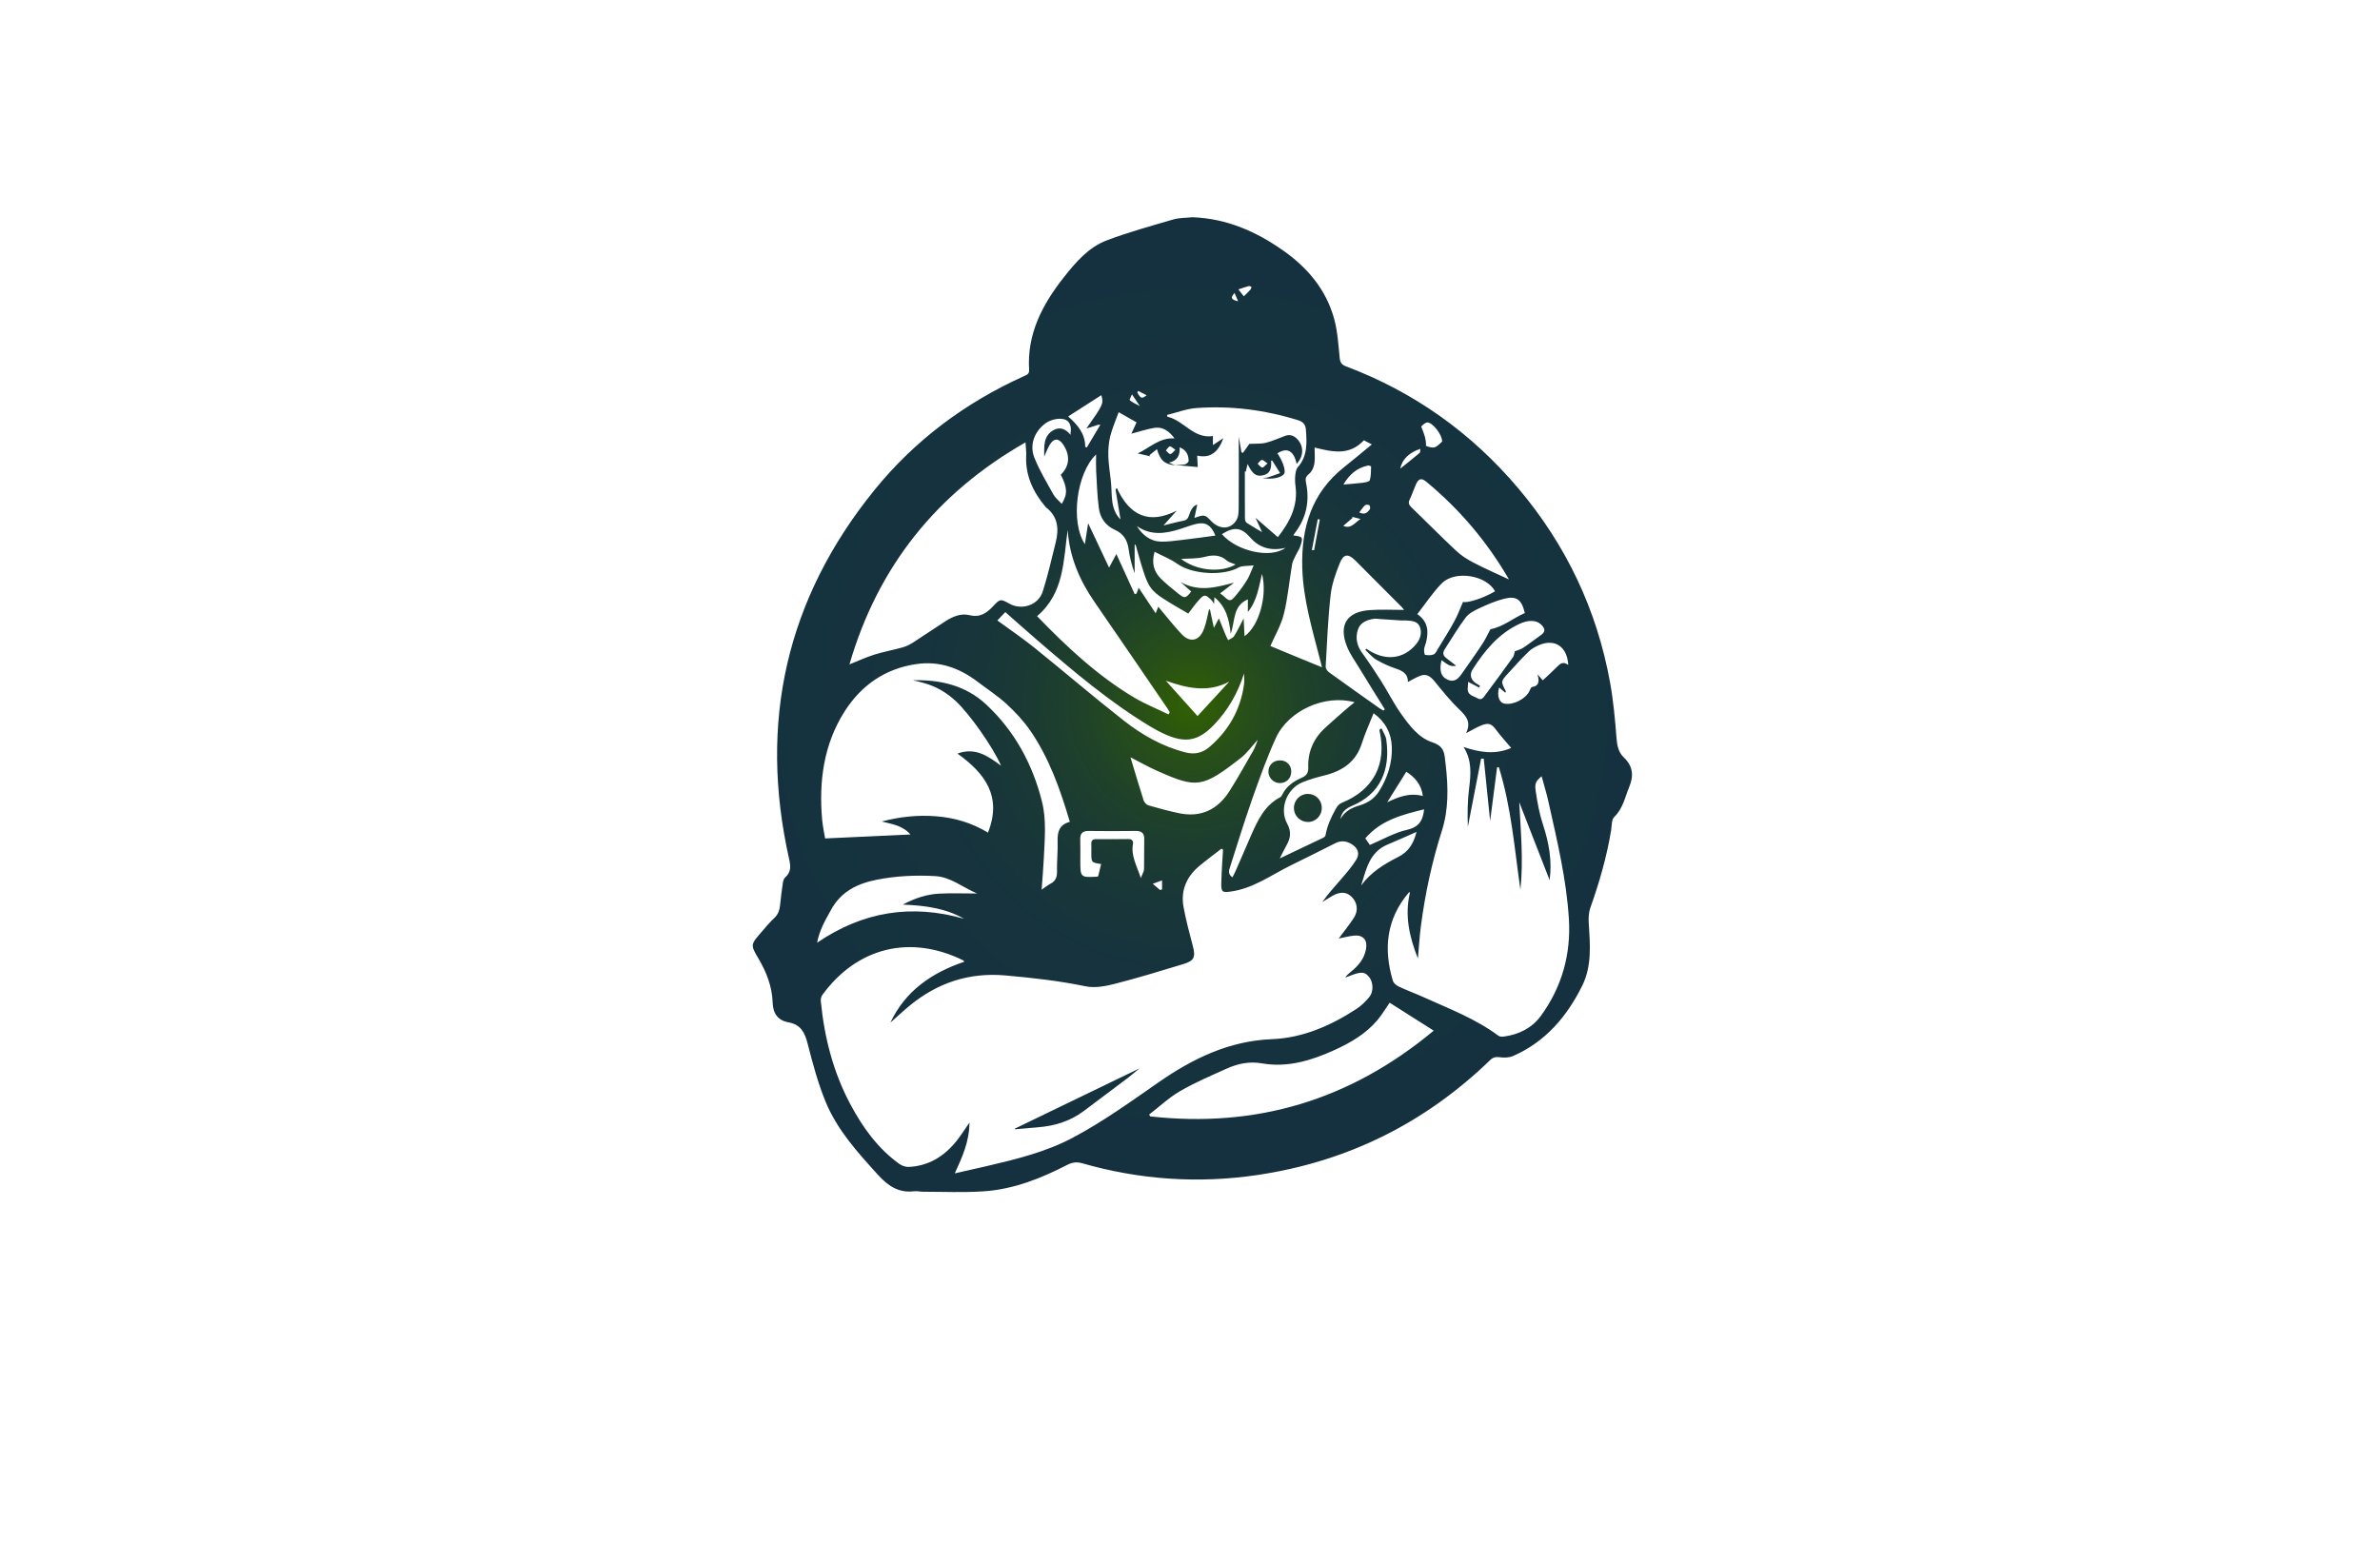 <?xml version="1.0" encoding="utf-8"?>
<!-- Generator: Adobe Illustrator 27.8.1, SVG Export Plug-In . SVG Version: 6.00 Build 0)  -->
<svg version="1.1" xmlns="http://www.w3.org/2000/svg" xmlns:xlink="http://www.w3.org/1999/xlink" x="0px" y="0px"
	 viewBox="0 0 350 230" style="enable-background:new 0 0 350 230;" xml:space="preserve">
<style type="text/css">
	.st0{fill:#DCFBFF;}
	.st1{fill:#FFF5E1;}
	.st2{fill:#EBFFDE;}
	.st3{fill:#E1FFF9;}
	.st4{fill:#F4FFDE;}
	.st5{fill:#E1FFE7;}
	.st6{fill:#E3F9FF;}
	.st7{fill:#FFF0E1;}
	.st8{fill:#B50004;}
	.st9{fill:#00A651;}
	.st10{fill:#18466B;}
	.st11{fill:#26AFDF;}
	.st12{fill:#767676;}
	.st13{fill:#00184F;}
	.st14{fill:#009CC6;}
	.st15{fill:#A97C50;}
	.st16{fill:#603913;}
	.st17{fill:#00183A;}
	.st18{fill:#5B5B5B;}
	.st19{fill:#E50000;}
	.st20{fill:#163A7A;}
	.st21{fill:#683600;}
	.st22{fill:#02025E;}
	.st23{fill:#FFD073;}
	.st24{fill:#245EB2;}
	.st25{fill:#00187C;}
	.st26{fill:#0099A5;}
	.st27{fill:#4F2400;}
	.st28{fill:#002F33;}
	.st29{fill:#809103;}
	.st30{fill:#7C2600;}
	.st31{fill:#E65100;}
	.st32{fill:#29ABE2;}
	.st33{fill:#0071BC;}
	.st34{fill:#0C2E3A;}
	.st35{fill:url(#SVGID_1_);}
	.st36{fill:url(#SVGID_00000047028516114730535130000007299241314335419011_);}
	.st37{fill:url(#SVGID_00000127742492142472302270000017547946770594545557_);}
	.st38{fill:#B1B3B6;}
	.st39{fill:#565759;}
	.st40{fill:#656668;}
	.st41{fill:url(#SVGID_00000147898634059585357160000017032198843191834764_);}
	.st42{fill:none;}
	.st43{fill:#0D162B;}
	.st44{fill:#897800;}
	.st45{fill:#0D162B;stroke:#FFFFFF;stroke-width:0.5;stroke-miterlimit:10;}
	.st46{fill:#FFD073;stroke:#FFFFFF;stroke-width:0.5;stroke-miterlimit:10;}
	.st47{fill:#FF0000;stroke:#FFFFFF;stroke-width:0.5;stroke-miterlimit:10;}
	.st48{fill:#26284A;}
	.st49{fill:#2F2C33;}
	.st50{fill:url(#SVGID_00000182513566298645122200000017246035038960628414_);}
	.st51{fill:#4C4C4C;}
	.st52{fill:url(#SVGID_00000024697191200075723370000016813237509224166539_);}
	.st53{fill:url(#SVGID_00000116202358149778311170000012716629437624419496_);}
	.st54{fill:#47C484;}
	.st55{fill:url(#SVGID_00000159438756838690406010000015674588027462540439_);}
	.st56{fill:#F2CD13;}
	.st57{fill:#EEAA01;}
	.st58{fill:#383838;}
	.st59{fill:#FFFFFF;stroke:#383838;stroke-width:0.25;stroke-linecap:square;stroke-linejoin:round;stroke-miterlimit:10;}
	.st60{fill:url(#SVGID_00000035501438635322712820000015707117039870265527_);}
	.st61{fill:url(#SVGID_00000039818369061878496850000002459499643664550041_);}
	.st62{fill:url(#SVGID_00000008866604888517883030000007858478437627014824_);}
	.st63{fill-rule:evenodd;clip-rule:evenodd;fill:url(#SVGID_00000078016150134703700410000011046570091115011495_);}
	.st64{fill:url(#SVGID_00000081638603522663562140000001531456491601548462_);}
	.st65{fill:url(#SVGID_00000067229540118005898170000007473623841872916377_);}
	.st66{fill:url(#SVGID_00000011752774570668263980000018127632366974721448_);}
	.st67{fill:url(#SVGID_00000069378619775284667790000014596669915098715027_);}
	.st68{fill:url(#SVGID_00000125584027291749871280000001588404966495757983_);}
	.st69{fill:#010102;}
	.st70{fill:#0A4D91;}
	.st71{fill:#F7F9F9;}
	.st72{fill:#3EA8B6;}
	.st73{fill:#A42B24;}
	.st74{fill:#327CA1;}
	.st75{fill:#CFD3D2;}
	.st76{fill:#E83529;}
	.st77{fill:#F5B117;}
	.st78{fill:#ADDAE9;}
	.st79{fill:#FCDF11;}
	.st80{fill:url(#SVGID_00000034792638065169613790000011456922678601769374_);}
	.st81{fill:url(#SVGID_00000115515126248812833870000015589220481279841921_);}
	.st82{fill:url(#SVGID_00000061464658996105075700000014721686719486543002_);}
</style>
<g id="Logo1">
</g>
<g id="Logo2">
</g>
<g id="Logo3">
</g>
<g id="Logo4">
</g>
<g id="Logo5">
</g>
<g id="Logo6">
</g>
<g id="Logo7">
</g>
<g id="Logo8">
</g>
<g id="Logo9">
</g>
<g id="Logo10">
</g>
<g id="Logo11">
</g>
<g id="Logo12">
</g>
<g id="Logo13">
</g>
<g id="Layer_14">
</g>
<g id="Layer_15">
	<radialGradient id="SVGID_1_" cx="175.345" cy="103.646" r="68.266" gradientUnits="userSpaceOnUse">
		<stop  offset="0" style="stop-color:#326100"/>
		<stop  offset="0.11" style="stop-color:#285017"/>
		<stop  offset="0.237" style="stop-color:#1F4229"/>
		<stop  offset="0.388" style="stop-color:#193836"/>
		<stop  offset="0.585" style="stop-color:#16333E"/>
		<stop  offset="1" style="stop-color:#153140"/>
	</radialGradient>
	<path class="st35" d="M175.38,31.95c5,0.19,9.26,2.07,13.2,4.81c3.67,2.55,6.46,5.83,7.64,10.21c0.49,1.82,0.6,3.75,0.79,5.64
		c0.07,0.68,0.27,1.02,0.93,1.27c10,3.77,18.44,9.77,25.34,17.94c7.02,8.31,11.55,17.83,13.49,28.53c0.49,2.7,0.74,5.45,0.95,8.18
		c0.09,1.11,0.28,2.11,1.08,2.87c1.35,1.28,1.48,2.69,0.78,4.37c-0.63,1.51-0.91,3.15-2.19,4.38c-0.41,0.39-0.35,1.29-0.46,1.96
		c-0.64,3.9-1.73,7.67-3.05,11.38c-0.25,0.7-0.29,1.52-0.24,2.27c0.2,3.13,0.48,6.31-0.96,9.21c-2.24,4.52-5.4,8.25-10.15,10.33
		c-0.58,0.26-1.34,0.28-1.98,0.19c-0.59-0.08-0.97,0-1.4,0.41c-9.64,9.33-21.11,14.99-34.37,16.93c-8.64,1.26-17.2,0.67-25.61-1.74
		c-0.81-0.23-1.45-0.16-2.2,0.22c-3.88,2-7.93,3.61-12.32,3.9c-2.96,0.2-5.93,0.06-8.9,0.06c-0.44,0-0.88-0.12-1.31-0.07
		c-2.28,0.28-3.84-0.78-5.32-2.41c-3-3.3-6-6.6-7.71-10.76c-1.13-2.76-1.91-5.68-2.65-8.57c-0.41-1.62-1.02-2.78-2.79-3.1
		c-1.56-0.28-2.28-1.27-2.34-2.87c-0.08-2.39-0.91-4.53-2.13-6.58c-1.16-1.96-1.08-2.02,0.42-3.76c0.63-0.73,1.25-1.49,1.96-2.15
		c0.6-0.56,0.78-1.23,0.85-1.99c0.11-1.09,0.25-2.17,0.41-3.25c0.04-0.26,0.16-0.57,0.35-0.74c0.86-0.77,0.8-1.61,0.56-2.67
		c-4.51-20.09-0.44-38.24,12.53-54.26c5.93-7.32,13.34-12.84,21.93-16.74c0.41-0.19,0.87-0.28,0.83-0.94
		c-0.33-5.29,1.94-9.62,5.1-13.62c1.76-2.23,3.63-4.42,6.32-5.44c3.22-1.22,6.56-2.13,9.87-3.1
		C173.52,32.01,174.52,32.04,175.38,31.95z M172.82,68.43c-1.54-0.14-2.18-0.68-2.68-2.37c-0.4,0.32-0.75,0.61-1.11,0.89
		c0.05,0.05,0.1,0.11,0.15,0.16c-0.53-0.12-1.06-0.24-1.87-0.42c1.89-0.91,3.23-2.36,5.42-2.21c-0.85-1.14-1.79-1.77-3.06-1.54
		c-1.11,0.2-2.2,0.56-3.29,0.84c0.27-0.59,0.54-1.18,0.76-1.66c-1-0.57-1.88-1.07-2.63-1.5c-0.41,1.15-0.93,2.32-1.24,3.53
		c-0.24,0.97-0.31,2-0.28,3c0.04,1.27,0.27,2.52,0.39,3.79c0.09,0.93,0.07,1.88,0.19,2.8c0.13,0.96,0.43,1.88,1.21,2.66
		c-0.26-1.55-0.49-2.98-0.73-4.41c0.06-0.07,0.12-0.15,0.19-0.22c1.89,4.1,4.77,5.39,8.81,3.33c-0.6,0.67-1.21,1.35-1.95,2.18
		c1.12-0.27,1.98-0.52,2.87-0.68c0.5-0.09,0.72-0.31,0.88-0.79c0.23-0.7,0.54-1.41,1.22-1.61c-0.13,0.62-0.26,1.22-0.42,1.97
		c1.48-0.51,1.55-0.5,2.45,0.45c1.24,1.29,2.86,1.3,3.73-0.13c0.34-0.55,0.32-1.36,0.33-2.06c0.03-3.33,0.01-6.65,0.01-10.23
		c0.16,0.93,0.27,1.62,0.39,2.31c0.07,0.03,0.15,0.07,0.22,0.1c0.38-0.52,0.75-1.05,0.95-1.33c0.9-0.05,1.7,0.02,2.43-0.16
		c0.96-0.24,1.88-0.67,2.81-1.01c0.7-0.26,1.29-0.06,1.79,0.45c1.01,1.04,0.98,2.57-0.08,3.66c-0.4-1.93-1.41-2.48-2.83-1.54
		c0.77,1.06,1.27,2.55,1,2.99c-0.37,0.6-1.97,0.92-3.2,0.61c0.31-0.02,0.57,0,0.8-0.07c0.61-0.19,1.2-0.41,1.8-0.63
		c-0.38-0.61-0.76-1.22-1.15-1.83c-0.02-0.03-0.11,0-0.17,0c0.09,1.33-0.25,1.95-1.22,2.16c-0.99,0.22-1.55-0.22-2.24-1.67
		c-0.09,0.38-0.18,0.77-0.27,1.14c-0.03-0.01-0.18-0.09-0.13-0.07c0,2.28-0.01,4.63,0.01,6.97c0,0.21,0.11,0.51,0.27,0.62
		c0.71,0.47,1.45,0.89,2.26,1.37c-0.33-0.71-0.62-1.35-0.97-2.11c1.17,1.01,2.22,1.92,3.28,2.84c1.79-2.28,3-4.65,2.59-7.57
		c-0.07-0.49-0.08-1-0.03-1.5c0.05-0.42,0.11-0.92,0.37-1.21c1.44-1.63,1.34-3.54,1.2-5.5c-0.06-0.83-0.45-1.2-1.19-1.43
		c-4.86-1.51-9.83-2.14-14.89-1.78c-1.47,0.1-2.9,0.67-4.36,1.02c0.03,0.09,0.05,0.17,0.08,0.26c2.41,0.55,3.83,3.28,6.68,2.84
		c0,0.49,0,0.84,0,1.33c0.54-0.36,0.97-0.64,1.53-1.01c-0.7,1.93-1.79,3.01-3.84,2.56c0.03,0.56,0.05,0.99,0.08,1.68
		c-1.2-0.11-2.29-0.21-3.38-0.31c0.49-0.02,1,0.01,1.48-0.08c0.22-0.04,0.56-0.33,0.56-0.51c-0.01-0.88-0.33-1.61-1.32-2
		c0.07,1.19-0.35,2-1.58,2.25C172.27,68.21,172.55,68.32,172.82,68.43z M141.81,141.44c-0.09-0.13-0.11-0.17-0.13-0.18
		c-7.8-3.87-15.64-1.94-20.74,5.06c-0.18,0.24-0.26,0.63-0.23,0.94c0.52,5.37,1.85,10.52,4.42,15.29c1.81,3.36,4.02,6.41,7.17,8.66
		c0.37,0.26,0.92,0.43,1.37,0.41c2.9-0.15,5.16-1.55,6.95-3.76c0.65-0.81,1.21-1.7,1.95-2.76c-0.02,2.79-1.05,5.04-2.16,7.47
		c1.69-0.38,3.18-0.71,4.66-1.06c4.35-1.02,8.68-2.06,12.68-4.18c4.46-2.36,8.53-5.31,12.67-8.18c5.02-3.48,10.33-6.07,16.66-6.32
		c4.5-0.18,8.62-1.98,12.39-4.44c0.72-0.47,1.37-1.1,1.91-1.77c0.64-0.78,0.57-2.15-0.01-2.89c-0.59-0.77-1.09-0.85-2.42-0.38
		c-0.37,0.13-0.73,0.28-1.1,0.42c0.19-0.36,0.48-0.57,0.75-0.79c1.11-0.91,2.04-1.94,2.29-3.42c0.23-1.32-0.43-2.08-1.76-1.96
		c-0.72,0.07-1.43,0.27-2.26,0.43c0.79-1.07,1.56-2.01,2.22-3.03c0.7-1.07,0.53-2.25-0.31-3.09c-0.74-0.75-1.67-0.81-2.83-0.16
		c-0.51,0.29-1,0.62-1.5,0.93c0.84-1.22,1.82-2.26,2.75-3.35c0.79-0.92,1.6-1.84,2.24-2.87c0.57-0.92,0.26-1.74-0.67-2.31
		c-0.76-0.47-1.56-0.57-2.4-0.14c-2.17,1.1-4.35,2.19-6.54,3.26c-2.9,1.43-5.54,3.41-8.88,3.86c-1.12,0.15-1.36,0.09-1.35-1.07
		c0.01-1.12,0.09-2.25,0.15-3.37c0.03-0.58,0.07-1.16,0.11-1.73c-0.07-0.05-0.14-0.1-0.22-0.15c-1.1,0.85-2.22,1.68-3.29,2.57
		c-1.86,1.57-2.74,3.59-2.3,6c0.35,1.93,0.86,3.83,1.36,5.72c0.43,1.64,0.23,2.2-1.36,2.68c-3.35,1.02-6.69,2.04-10.08,2.91
		c-1.39,0.36-2.96,0.65-4.32,0.37c-3.9-0.81-7.83-1.25-11.78-1.6c-5.35-0.47-9.99,1.07-14.09,4.44c-0.97,0.8-1.9,1.67-2.84,2.5
		C133.14,145.73,137.01,143.07,141.81,141.44z M218.2,111.59c-0.13-0.01-0.26-0.01-0.39-0.02c-0.65,3.34-1.3,6.69-1.95,10.03
		c-0.07-1.91-0.05-3.82,0.19-5.69c0.26-2.07,0.43-4.09-0.82-6.05c2.4,0.81,4.67,1.16,7.01,0.14c-0.76-0.9-1.49-1.68-2.12-2.53
		c-0.8-1.08-1.19-1.25-2.45-0.71c-0.63,0.27-1.23,0.63-2.07,1.07c0.81-1.67-0.02-2.54-1.01-3.5c-1.29-1.25-2.43-2.66-3.57-4.06
		c-0.59-0.72-1.19-1.25-2.14-0.89c-0.64,0.24-1.23,0.61-1.84,0.92c0.05-1.13-0.7-1.62-1.76-1.97c-1-0.33-1.98-0.78-2.89-1.31
		c-0.61-0.36-1.08-0.96-1.61-1.45c0.06-0.05,0.12-0.11,0.17-0.16c2.64,1.87,5.44,1.6,7.32-0.69c0.63-0.77,0.86-1.66,0.53-2.54
		c-0.32-0.84-1.22-0.87-2.01-0.93c-0.25-0.02-0.5,0.02-0.75,0c-1.06-0.07-2.11-0.14-3.17-0.21c-0.28-0.02-0.56-0.08-0.83-0.03
		c-1.03,0.16-2,0.53-2.35,1.6c-0.4,1.22-0.14,2.37,0.64,3.44c0.97,1.33,1.89,2.71,2.77,4.1c1,1.58,1.84,3.28,2.92,4.8
		c1.23,1.73,2.59,3.57,4.64,4.23c1.53,0.5,1.75,1.37,1.86,2.6c0.02,0.28,0.07,0.56,0.1,0.84c0.36,3.22,0.42,6.44-0.58,9.57
		c-1.46,4.57-2.46,9.24-3.08,13.98c-0.21,1.59-0.3,3.2-0.44,4.8c-1.25-3.14-1.99-6.35-1.16-9.75c-0.09,0.03-0.17,0.03-0.2,0.07
		c-3.27,3.86-3.73,8.24-2.33,12.94c0.1,0.35,0.51,0.69,0.86,0.86c1.19,0.56,2.42,1.01,3.62,1.55c3.78,1.71,7.68,3.18,11.05,5.69
		c0.19,0.14,0.53,0.16,0.79,0.12c2.2-0.29,4.12-1.24,5.43-3.02c3.11-4.24,4.46-9.07,4.14-14.29c-0.36-5.85-1.74-11.54-3.01-17.24
		c-0.27-1.23-0.65-2.44-1-3.73c-0.78,0.65-1.04,0.99-0.88,2.1c0.24,1.69,0.55,3.39,1.08,5.01c0.88,2.66,1.36,5.34,0.98,8.17
		c-1.49-3.82-2.98-7.65-4.47-11.47c0.22,4.32,0.63,8.58,0.17,12.86c-0.87-6.04-1.34-12.15-3.17-18c-0.09,0.01-0.17,0.01-0.26,0.02
		c-0.33,2.56-0.66,5.12-1.02,7.88C218.81,117.54,218.5,114.56,218.2,111.59z M134.25,100.05c4.05-0.12,7.78,0.77,10.78,3.56
		c4.18,3.9,6.81,8.75,8.2,14.27c0.68,2.71,0.4,5.47,0.28,8.22c-0.07,1.52-0.21,3.03-0.33,4.75c0.53-0.36,0.88-0.66,1.28-0.87
		c0.76-0.39,1-0.96,0.98-1.8c-0.03-1.5,0.14-3,0.09-4.5c-0.04-1.36,0.27-2.42,1.8-2.81c-1.41-4.77-3.03-9.36-5.82-13.42
		c-0.98-1.42-2.2-2.72-3.47-3.9c-1.33-1.22-2.87-2.21-4.31-3.31c-2.65-2.01-5.61-3.06-8.94-2.58c-4.61,0.66-8.16,3.13-10.61,7.01
		c-3.06,4.84-3.77,10.25-3.28,15.86c0.09,1.01,0.31,2,0.44,2.78c4.24-0.2,8.29-0.38,12.55-0.58c-1.2-1.36-2.72-1.52-4.22-1.91
		c2.69-0.71,5.32-0.98,7.99-0.77c2.68,0.21,5.2,0.94,7.63,2.4c2.1-5.31-0.42-8.71-4.49-11.62c2.63-0.96,4.47,0.35,6.42,1.79
		c-1.23-2.8-4.58-7.54-6.6-9.45c-1.39-1.31-2.99-2.25-4.84-2.74C135.28,100.28,134.77,100.17,134.25,100.05z M124.92,97.71
		c1.29-0.51,2.44-1.05,3.65-1.43c1.37-0.43,2.79-0.68,4.17-1.07c0.53-0.15,1.04-0.4,1.5-0.69c1.63-1.04,3.22-2.15,4.85-3.19
		c1.05-0.67,2.25-1.16,3.47-0.86c1.57,0.39,2.53-0.29,3.51-1.34c1.03-1.1,1.09-1.05,2.38-0.34c1.83,1.01,4.24,0.22,4.89-1.78
		c0.76-2.37,1.3-4.81,1.91-7.23c0.5-2,0.34-3.82-1.45-5.18c-0.02-0.02-0.04-0.05-0.06-0.07c-1.82-2.18-2.97-4.61-2.83-7.53
		c0.03-0.58-0.06-1.17-0.1-1.94C137.7,72.55,129.1,83.35,124.92,97.71z M204.36,147.47c-0.65,0.93-1.17,1.83-1.83,2.6
		c-1.7,1.99-3.91,3.28-6.26,4.35c-3.4,1.55-6.91,2.63-10.7,1.97c-1.85-0.32-3.55,0.04-5.19,0.78c-2.3,1.04-4.65,2.03-6.83,3.3
		c-1.64,0.95-3.05,2.29-4.56,3.45c0.05,0.09,0.11,0.18,0.16,0.27c15.56,1.73,29.37-2.35,41.69-12.61
		C208.53,150.12,206.43,148.79,204.36,147.47z M171.84,105.07c0.06-0.11,0.12-0.21,0.18-0.32c-0.11-0.18-0.21-0.37-0.33-0.55
		c-3.58-5.23-7.14-10.47-10.74-15.68c-2.21-3.2-3.68-6.65-3.94-10.58c-0.63,4.53-0.52,9.32-4.5,12.68
		c4.35,4.5,8.88,8.75,14.26,11.96C168.38,103.54,170.14,104.24,171.84,105.07z M177.78,89.69c0.05-0.03,0.1-0.06,0.15-0.08
		c0.18,0.87,0.36,1.74,0.58,2.74c0.25-0.47,0.42-0.8,0.74-1.41c0.38,0.95,0.66,1.66,0.95,2.36c0.12,0.29,0.27,0.57,0.41,0.85
		c0.3-0.19,0.71-0.32,0.88-0.6c0.48-0.76,0.86-1.57,1.4-2.59c0.05,1,0.09,1.8,0.13,2.61c2.13-1.49,3.39-5.97,2.57-9.16
		c-0.48,1.94-0.72,3.94-2.08,5.59c0-0.6,0-1.19,0-1.85c-2.25,0.96-1.85,3.16-2.52,5.06c-0.24-2.17-0.7-4-2.4-5.37
		c-0.02,0.32-0.02,0.52-0.05,0.97c-0.21-0.31-0.28-0.46-0.39-0.56c-0.9-0.86-1.05-0.88-1.87,0.03c-0.58,0.64-1.07,1.36-1.53,1.96
		c-1.27-0.75-2.55-1.46-3.77-2.26c-0.66-0.43-1.32-0.94-1.77-1.57c-0.48-0.67-0.77-1.5-1.03-2.29c-0.44-1.32-0.79-2.67-1.18-4.01
		c-0.05,0-0.09,0.01-0.14,0.01c0,1.4,0,2.79,0,4.19c-0.44-1.19-0.73-2.4-0.9-3.63c-0.18-1.3-0.82-2.22-1.99-2.75
		c-1.42-0.64-2.2-1.79-2.38-3.25c-0.23-1.79-0.29-3.6-0.39-5.41c-0.04-0.79-0.01-1.58-0.01-2.43c-2.89,2.76-3.8,9.93-1.65,13.19
		c0.16-1.03,0.31-1.99,0.48-3.08c1.04,2.21,2.02,4.28,3.08,6.53c0.45-0.84,0.76-1.41,1.07-2c0.93,2.04,1.82,3.97,2.7,5.91
		c0.09-0.03,0.18-0.07,0.27-0.1c0.07-0.2,0.15-0.4,0.31-0.85c0.91,1.37,1.69,2.54,2.5,3.76c0.14-0.35,0.26-0.67,0.38-0.97
		c1.17,1.38,2.24,2.76,3.43,4.03c1.23,1.31,2.62,1.01,3.26-0.69C177.4,91.66,177.54,90.66,177.78,89.69z M197.12,120.46
		c0.62-1.15,1.65-1.66,2.83-2.01c1.17-0.35,2.17-1,2.83-2.04c1.27-2,1.98-4.2,1.9-6.56c-0.07-2.02-0.94-3.68-2.68-4.96
		c-0.62,1.57-1.27,2.99-1.74,4.47c-0.86,2.68-2.81,4-5.4,4.66c-1.15,0.29-2.3,0.6-3.39,1.06c-2.27,0.97-3.36,3.89-2.18,6.05
		c0.63,1.16,0.51,2.12-0.08,3.16c-0.34,0.6-0.63,1.22-1.01,1.96c2.26-1.07,4.32-2.04,6.37-3.03c0.15-0.07,0.33-0.23,0.36-0.38
		c0.24-1.37,0.79-2.59,1.47-3.81c0.27-0.47,0.47-0.78,0.95-0.97c4.66-1.9,6.63-5.7,5.52-10.62c-0.01-0.07,0.05-0.15,0.07-0.22
		c0.08-0.03,0.15-0.06,0.23-0.08c0.24,0.54,0.61,1.06,0.69,1.62c0.65,4.47-0.88,8.04-5.07,9.77
		C197.91,118.92,197.28,119.43,197.12,120.46z M206.47,89.7c-0.15-0.2-0.21-0.3-0.29-0.38c-2.27-2.28-4.54-4.56-6.82-6.84
		c-1.09-1.09-1.77-1.06-2.34,0.36c-0.6,1.49-1.16,3.07-1.34,4.65c-0.39,3.5-0.53,7.03-0.73,10.56c-0.01,0.26,0.23,0.63,0.46,0.8
		c2.48,1.79,4.98,3.56,7.48,5.33c0.18,0.12,0.37,0.22,0.56,0.33c0.07-0.06,0.14-0.12,0.2-0.19c-1.28-2.06-2.57-4.12-3.83-6.19
		c-0.62-1.01-1.32-1.99-1.75-3.08c-1.24-3.13,0-5.09,3.37-5.32C203.06,89.61,204.68,89.7,206.47,89.7z M199.21,103.28
		c-4.35-1.2-9.74,1.19-11.6,5.29c-1.34,2.95-2.43,6.02-3.51,9.08c-1.15,3.27-2.16,6.59-3.22,9.89c-0.16,0.49-0.32,1.02,0.36,1.49
		c0.18-0.35,0.34-0.64,0.47-0.94c0.75-1.72,1.49-3.44,2.24-5.16c0.99-2.24,1.99-4.47,4.33-5.69c0.12-0.06,0.21-0.23,0.28-0.36
		c0.6-1.22,1.65-1.97,2.84-2.48c0.75-0.32,1.02-0.74,0.99-1.53c-0.08-2.44,0.87-4.43,2.7-6.02c0.8-0.7,1.57-1.43,2.38-2.12
		C198.01,104.23,198.6,103.78,199.21,103.28z M194.41,98.14c-0.1-0.4-0.19-0.76-0.28-1.11c-1.14-4.44-2.48-8.83-2.62-13.48
		c-0.17-5.92,1.35-11.06,6.18-14.87c1.34-1.06,2.65-2.16,4.05-3.32c-0.43-0.22-0.8-0.41-1.17-0.6c-2.15,2.3-4.65,1.7-7.25,1.06
		c0,0.77,0.09,1.59-0.03,2.37c-0.09,0.53-0.36,1.17-0.77,1.49c-0.52,0.4-0.58,0.75-0.46,1.32c0.57,2.72,0.04,5.21-1.67,7.43
		c-0.07,0.09-0.12,0.2-0.19,0.32c1.4,0.17,1.47,0.25,1.01,1.61c-0.17,0.49-0.49,0.93-0.71,1.41c-0.19,0.4-0.42,0.81-0.49,1.24
		c-0.41,2.43-0.62,4.91-1.21,7.29c-0.4,1.64-1.31,3.16-1.98,4.71C189.22,96.02,191.77,97.06,194.41,98.14z M120.16,138.65
		c6.77-4.62,13.93-5.72,21.62-3.52c-2.73-1.56-5.71-1.95-9.01-2.09c1.84-0.98,3.54-1.51,5.33-1.61c1.77-0.09,3.55-0.02,5.6-0.02
		c-2.2-0.93-3.88-2.43-6.18-2.56c-2.88-0.16-5.73-0.03-8.57,0.53c-2.89,0.57-5.29,1.75-6.76,4.47
		C121.38,135.32,120.52,136.75,120.16,138.65z M166.25,111.38c0.62,2.07,1.25,4.21,1.93,6.33c0.1,0.3,0.42,0.65,0.72,0.74
		c1.47,0.43,2.95,0.82,4.44,1.14c3.23,0.69,5.72-0.5,7.45-3.22c1.24-1.95,2.36-3.97,3.51-5.97c0.28-0.48,0.44-1.03,0.67-1.6
		c-0.87,0.94-1.57,1.94-2.48,2.66c-5.7,4.45-6.5,4.5-12.31,1.91C168.78,112.75,167.46,112,166.25,111.38z M221.91,85.22
		c-3.18-5.5-7.22-10.28-12.12-14.34c-0.76-0.63-1.17-0.53-1.59,0.41c-0.31,0.71-0.55,1.46-0.89,2.16c-0.26,0.52-0.11,0.82,0.28,1.19
		c2.18,2.1,4.3,4.26,6.51,6.33c0.73,0.69,1.61,1.27,2.5,1.73C218.33,83.61,220.12,84.38,221.91,85.22z M146.67,91.25
		c1.86,1.36,3.69,2.6,5.41,3.98c4.42,3.56,8.74,7.27,13.21,10.77c2.69,2.1,5.65,3.79,9.02,4.65c1.31,0.34,2.48,0.12,3.51-0.76
		c2.85-2.42,4.59-5.48,5.12-9.19c0.08-0.54,0.01-1.1,0.01-1.66c-0.92,2.89-2.36,5.42-4.43,7.57c-2.28,2.36-4.17,2.73-7.17,1.39
		c-0.74-0.33-1.46-0.72-2.15-1.13c-6.02-3.62-11.35-8.15-16.65-12.71c-1.58-1.36-3.12-2.75-4.71-4.14
		C147.39,90.48,147.01,90.89,146.67,91.25z M219.18,92.54c1.85-0.34,3.34-1.63,5.06-2.38c-0.48-2.01-1.23-2.57-3.08-2.09
		c-1.25,0.32-2.47,0.85-3.65,1.4c-0.72,0.33-1.51,0.75-1.97,1.35c-1.12,1.49-2.07,3.11-3.09,4.68c-0.33,0.51-0.23,0.94,0.25,1.3
		c0.48,0.37,0.96,0.74,1.44,1.11c-0.44,0.1-0.8,0.04-1.11-0.12c-0.34-0.17-0.65-0.43-1.04-0.7c-0.06,0.31-0.11,0.52-0.13,0.73
		c-0.11,1.15,0.22,1.8,1.07,2.16c0.97,0.41,1.53-0.18,2.02-0.87c1-1.43,2.02-2.85,2.98-4.31C218.4,94.11,218.75,93.35,219.18,92.54z
		 M208.43,90.32c1.62,1.12,1.67,2.59,1.28,4.17c-0.08,0.33-0.25,0.65-0.28,0.99c-0.03,0.28,0.05,0.81,0.15,0.83
		c0.41,0.07,0.9,0.1,1.26-0.07c0.29-0.14,0.47-0.56,0.66-0.88c0.81-1.33,1.65-2.65,2.39-4.02c0.49-0.89,0.84-1.86,1.26-2.82
		c0.58,0.21,2.99-0.52,4.71-1.56c-1.28-2.38-5.91-3.14-7.85-1.15C210.69,87.15,209.65,88.76,208.43,90.32z M222.76,95.79
		c0.44-0.18,0.88-0.28,1.23-0.51c0.86-0.57,1.66-1.21,2.51-1.8c0.76-0.52,0.82-0.94,0.15-1.61c-0.71-0.71-1.93-0.72-3.23-0.1
		c-3.07,1.44-5.1,3.93-6.87,6.7c-0.48,0.75-0.25,1.52,0.5,2.02c0.19,0.13,0.4,0.24,0.6,0.37c-0.05,0.09-0.09,0.18-0.14,0.26
		c-0.52-0.28-1.05-0.55-1.6-0.84c-0.02,0.3-0.05,0.63-0.07,0.96c-0.06,1.03,0.83,1.1,1.45,1.46c0.61,0.35,0.87-0.13,1.13-0.48
		c1.38-1.85,2.75-3.71,4.09-5.59C222.68,96.38,222.69,96.02,222.76,95.79z M230.63,97.8c-0.16-2.74-2.01-3.92-4.33-2.91
		c-0.54,0.23-1.08,0.54-1.5,0.94c-1.05,1.02-2.03,2.11-3.02,3.2c-1.09,1.19-1.08,1.2-0.33,2.64c0.02,0.03-0.04,0.1-0.08,0.21
		c-0.31-0.26-0.6-0.51-0.91-0.77c-0.36,1.24,0,2.24,0.82,2.38c1.28,0.22,3.07-0.69,3.63-1.84c0.11-0.22,0.23-0.58,0.39-0.61
		c1-0.14,1.12-0.77,0.8-1.86c0.39,0.44,0.57,0.64,0.78,0.88c0.73-0.69,1.45-1.33,2.13-2.02C229.46,97.57,229.91,97.25,230.63,97.8z
		 M169.79,81.15c-0.49,1.75-0.06,2.95,0.91,3.93c0.79,0.79,1.67,1.5,2.55,2.2c0.98,0.78,1.11,0.74,1.93-0.28
		c-0.52-0.47-1.04-0.94-1.57-1.41c2.65,1.52,5.22,0.8,7.87,0.1c-0.65,0.5-1.3,1-2.05,1.58c0.19,0.14,0.37,0.26,0.53,0.41
		c0.85,0.79,1.01,0.82,1.78-0.1c0.62-0.74,1.19-1.53,1.69-2.35c0.34-0.55,0.54-1.2,0.93-2.08c-0.95,0.12-1.67,0.02-2.18,0.3
		c-2.31,1.3-6.84,1.03-9.02-0.51C172.18,82.24,171.02,81.79,169.79,81.15z M153.56,67.15c0-1.47-0.16-3.05,1.39-3.9
		c0.95-0.52,1.79-0.16,2.47,0.7c0.27-1.76-0.38-2.52-2.01-2.33c-0.56,0.07-1.16,0.29-1.62,0.61c-1.64,1.18-2.43,3.16-1.69,5.04
		c0.74,1.9,1.82,3.66,2.81,5.45c0.29,0.52,0.8,0.91,1.23,1.38c0.88-1.43,0.83-2.38-0.14-4.28c1.3-1.28,1.42-2.87,0.33-4.47
		c-0.63-0.93-1.37-0.93-1.95,0.05C154.05,65.94,153.83,66.56,153.56,67.15z M161.93,127.07c-1.44-0.21-1.44-0.21-1.44-1.71
		c0-0.41,0.02-0.81,0-1.22c-0.03-0.53,0.2-0.73,0.72-0.73c1.56,0.01,3.13,0.01,4.69-0.01c0.52-0.01,0.8,0.23,0.71,0.73
		c-0.31,1.72,0.55,3.17,1.16,5.01c0.22-0.6,0.46-0.95,0.47-1.32c0.04-1.47,0-2.94,0.03-4.41c0.02-0.9-0.4-1.21-1.26-1.2
		c-2.31,0.03-4.63,0.03-6.94,0c-0.9-0.01-1.24,0.39-1.21,1.25c0.03,1.06,0.01,2.13,0.01,3.19c0,2.37,0.04,2.41,2.41,2.29
		c0.09,0,0.17-0.06,0.22-0.08C161.63,128.27,161.77,127.71,161.93,127.07z M208.31,122.35c-1.57,0.69-2.9,1.29-4.24,1.85
		c-2.7,1.12-3.15,3.66-3.9,6.03c1.41-1.95,3.39-3.15,5.46-4.2C207.05,125.31,207.85,124.19,208.31,122.35z M209.42,119.03
		c-3.28,0.8-6.38,1.62-8.64,4.27c0.3,0.43,0.54,0.78,0.67,0.97c1.87-0.79,3.59-1.8,5.44-2.22c1.6-0.36,2.24-1.15,2.48-2.58
		C209.38,119.38,209.39,119.29,209.42,119.03z M176.11,105.31c1.6-1.74,3.14-3.41,4.67-5.07c-3.07,1.65-6.12,1.02-9.34-0.13
		C173.07,101.94,174.55,103.58,176.11,105.31z M159.59,65.71c0.08,0.04,0.16,0.07,0.23,0.11c0.67-1.12,1.34-2.24,2-3.36
		c-0.43-0.01-0.7,0.13-0.98,0.23c-0.31,0.11-0.64,0.19-1.07,0.32c2.48-3.5,2.54-3.66,2.19-4.89c-1.62,1.04-3.23,2.07-4.88,3.13
		C158.52,62.51,159.59,63.82,159.59,65.71z M178.73,78.77c-0.61-1.55-1.47-2.05-2.85-1.71c-0.79,0.19-1.54,0.5-2.32,0.74
		c-2.17,0.69-4.32,1.01-6.38-0.43c0.84,1.33,1.96,2.25,3.58,2.29c0.96,0.02,1.93-0.12,2.89-0.23
		C175.31,79.24,176.97,79.01,178.73,78.77z M179.69,78.56c2.2,2.53,7.18,3.64,9.35,2.01c-2.1,0.5-3.83,0.03-5.18-1.52
		C182.57,77.57,181.5,77.41,179.69,78.56z M181.71,83.02c-0.5-0.21-0.96-0.3-1.28-0.57c-1.01-0.88-2.06-0.87-3.31-0.54
		c-1.08,0.28-2.25,0.21-3.43,0.29C175.92,83.93,179.51,84.3,181.71,83.02z M204,117.99c1.57-0.74,3.24-1.46,5.24-0.92
		c-0.22-1.72-1.18-2.76-2.43-3.57C205.85,115.04,204.91,116.53,204,117.99z M212.08,64.94c0-1.08-1.46-2.84-2.18-2.81
		c-0.32,0.01-0.93,0.55-0.89,0.64c0.36,0.9,0.74,1.77,0.69,2.78c0,0.07,0.89,0.37,1.27,0.24C211.45,65.63,211.83,65.14,212.08,64.94
		z M197.56,71.26c0.95-0.08,1.9-0.14,2.84-0.26c0.37-0.05,0.98-0.16,1.04-0.37c0.19-0.64,0.17-1.34,0.19-2.02
		c0-0.05-0.33-0.18-0.47-0.14C199.57,68.8,198.43,69.78,197.56,71.26z M208.86,66.01c-1.62,0.56-2.64,1.49-2.95,2.92
		c0.92-0.74,1.91-1.51,2.87-2.33C208.89,66.51,208.83,66.23,208.86,66.01z M192.92,80.89c0.11,0.01,0.22,0.02,0.33,0.03
		c0.28-1.51,0.56-3.01,0.84-4.52c-0.1-0.02-0.2-0.04-0.3-0.05C193.5,77.86,193.21,79.37,192.92,80.89z M200.08,76.33
		c-0.52-0.13-0.93-0.24-1.33-0.34c0.06,0.05,0.13,0.1,0.19,0.15c-0.47,0.4-0.94,0.8-1.4,1.2C198.7,77.86,199.26,76.82,200.08,76.33z
		 M182.92,43.58c0.44-0.44,0.72-0.71,0.98-1c0.09-0.1,0.1-0.26,0.15-0.39c-0.13-0.04-0.28-0.15-0.39-0.12
		c-0.49,0.13-0.96,0.3-1.55,0.49C182.35,42.85,182.65,43.23,182.92,43.58z M199.89,75.36c0.85,0.43,1.24-0.01,1.56-0.46
		c0.09-0.13,0.04-0.5-0.09-0.6c-0.13-0.1-0.5-0.1-0.62,0.01C200.44,74.59,200.21,74.96,199.89,75.36z M169.52,129.98
		c0.53,0.45,0.8,0.68,1.07,0.91c0.1-0.03,0.2-0.06,0.3-0.08c0-0.44,0-0.89,0-1.33C170.52,129.61,170.14,129.75,169.52,129.98z
		 M172.86,66.16c-0.37-0.24-0.63-0.54-0.83-0.5c-0.21,0.03-0.38,0.38-0.57,0.59c0.21,0.19,0.42,0.52,0.64,0.52
		C172.3,66.78,172.52,66.45,172.86,66.16z M186.4,68.15c-0.38-0.24-0.63-0.53-0.84-0.5c-0.22,0.03-0.41,0.36-0.61,0.55
		c0.22,0.2,0.43,0.52,0.68,0.57C185.81,68.79,186.05,68.44,186.4,68.15z M166.47,58c-0.11,0.27-0.41,0.78-0.32,0.86
		c0.35,0.32,0.83,0.51,1.48,0.87C167.14,59.01,166.84,58.55,166.47,58z M167.37,57.49c-0.04,0.08-0.08,0.17-0.12,0.25
		c0.53,0.9,0.66,0.94,1.37,0.39C168.18,57.9,167.78,57.69,167.37,57.49z M181.55,43.09c-0.64,0.72-0.51,0.98,0.53,1.22
		C181.9,43.89,181.75,43.54,181.55,43.09z M149.3,166.08c1.12-0.1,2.23-0.2,3.35-0.29c2.48-0.2,4.77-0.9,6.78-2.43
		c2.14-1.62,4.3-3.22,6.44-4.84c0.52-0.39,1-0.82,1.7-1.39c-6.28,3.04-12.31,5.95-18.33,8.86
		C149.26,166.02,149.28,166.05,149.3,166.08z M192.32,120.89c1.19,0.01,2.1-0.95,2.06-2.17c-0.04-1.11-0.96-1.98-2.08-1.96
		c-1.15,0.02-2.04,0.96-2.02,2.12C190.3,119.98,191.21,120.88,192.32,120.89z M186.53,113.48c0,0.91,0.75,1.67,1.64,1.69
		c0.99,0.01,1.71-0.68,1.72-1.68c0.01-0.95-0.67-1.65-1.63-1.66C187.26,111.81,186.53,112.51,186.53,113.48z"/>
</g>
</svg>
